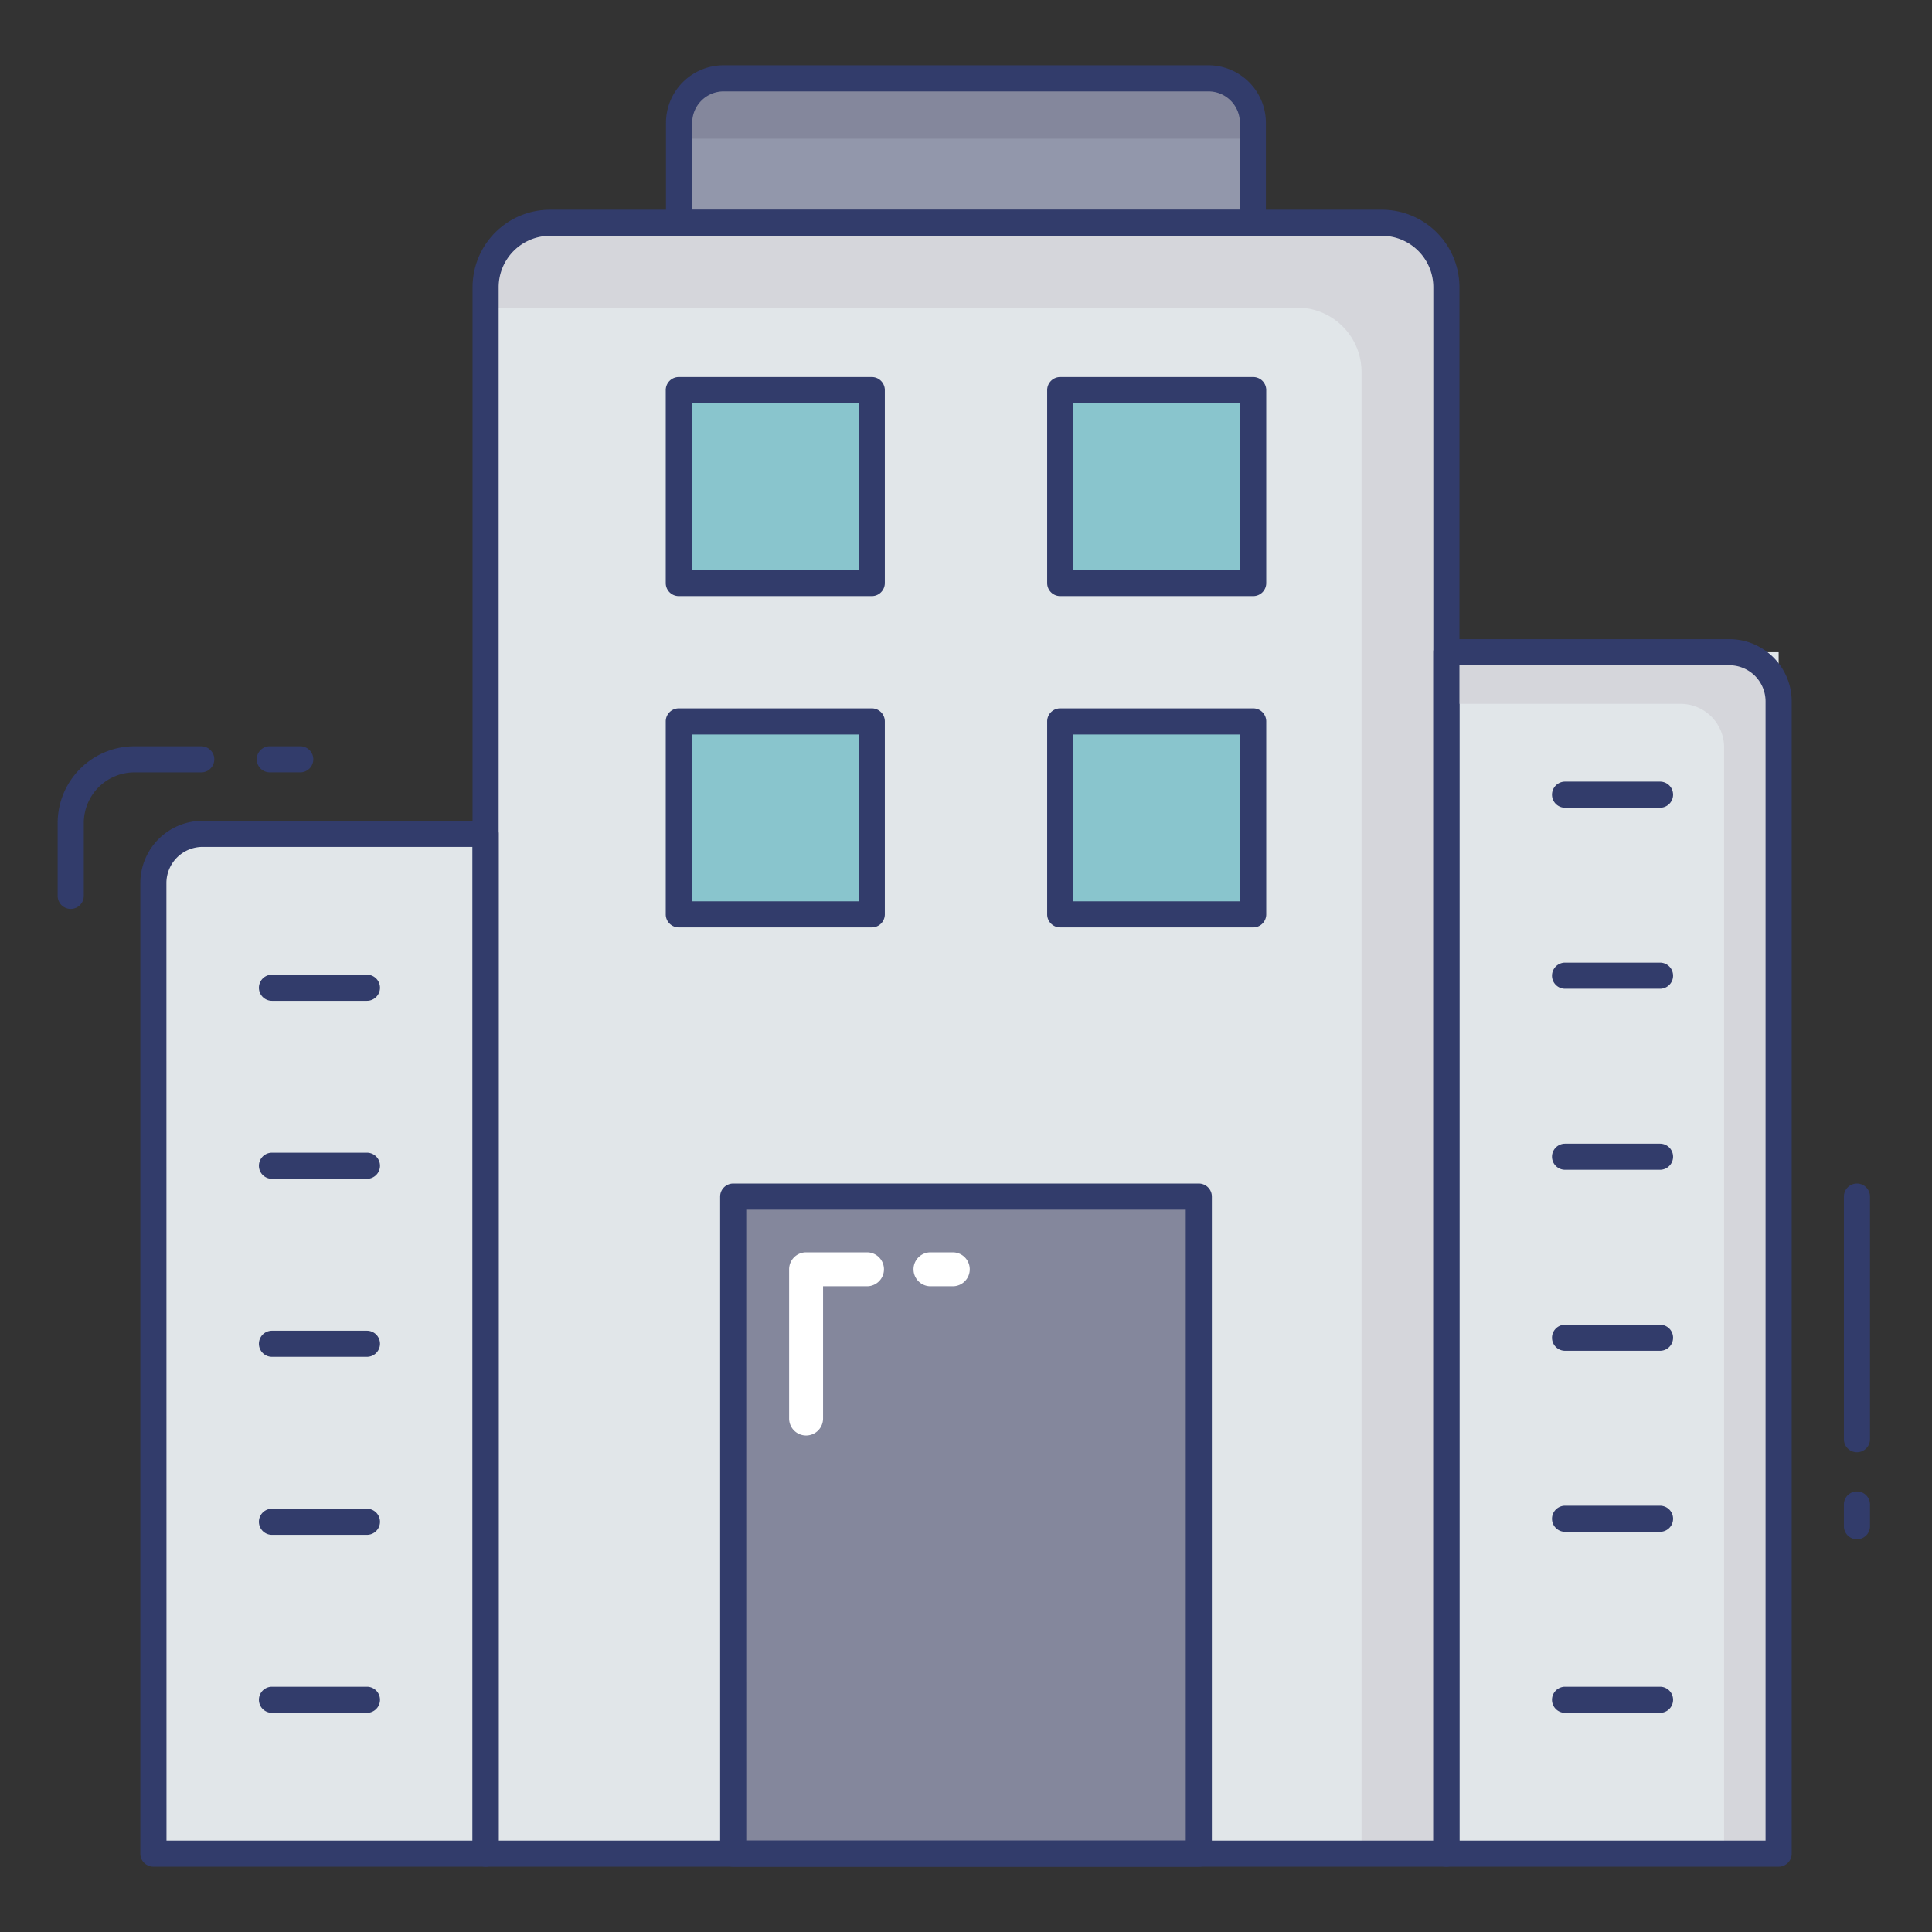 <svg id="color_line" height="512" viewBox="0 0 74 74" width="512" xmlns="http://www.w3.org/2000/svg" data-name="color line"><rect x="0" y="0" width="74" height="74" fill="#333333" stroke="none"/><path d="m21.065 8.535h31.87a2.468 2.468 0 0 1 2.465 2.465v60a0 0 0 0 1 0 0h-36.8a0 0 0 0 1 0 0v-60a2.468 2.468 0 0 1 2.465-2.465z" fill="#e1e6e9"/><path d="m55.4 11v60h-3v-57a2.467 2.467 0 0 0 -2.46-2.47h-31.34v-.53a2.467 2.467 0 0 1 2.46-2.47h31.88a2.467 2.467 0 0 1 2.46 2.47z" fill="#d5d6db"/><path d="m55.15 11.25v60h-3v-57a2.467 2.467 0 0 0 -2.46-2.47h-31.34v-.53a2.467 2.467 0 0 1 2.46-2.47h31.88a2.467 2.467 0 0 1 2.46 2.47z" fill="#d5d6db"/><path d="m5.874 31.94h12.726a0 0 0 0 1 0 0v37.175a1.885 1.885 0 0 1 -1.888 1.885h-10.838a0 0 0 0 1 0 0v-39.06a0 0 0 0 1 0 0z" fill="#e1e6e9" transform="matrix(-1 0 0 -1 24.471 102.94)"/><path d="m18.6 71.5h-12.725a.5.5 0 0 1 -.5-.5v-37.176a2.387 2.387 0 0 1 2.385-2.385h10.84a.5.5 0 0 1 .5.5v39.061a.5.5 0 0 1 -.5.5zm-12.223-1h11.723v-38.061h-10.341a1.386 1.386 0 0 0 -1.385 1.385z" fill="#323c6b"/><path d="m55.403 24.981h12.723v46.019h-12.723z" fill="#e1e6e9" transform="matrix(-1 0 0 -1 123.529 95.981)"/><path d="m27.713 3h18.574a1.7 1.7 0 0 1 1.7 1.7v3.835a0 0 0 0 1 0 0h-21.978a0 0 0 0 1 0 0v-3.835a1.7 1.7 0 0 1 1.704-1.7z" fill="#9297ab"/><g fill="#323c6b"><path d="m14.055 38.333h-3.638a.5.5 0 1 1 0-1h3.638a.5.5 0 0 1 0 1z"/><path d="m14.055 45.151h-3.638a.5.5 0 1 1 0-1h3.638a.5.5 0 0 1 0 1z"/><path d="m14.055 51.97h-3.638a.5.5 0 1 1 0-1h3.638a.5.5 0 0 1 0 1z"/><path d="m14.055 58.788h-3.638a.5.5 0 1 1 0-1h3.638a.5.5 0 0 1 0 1z"/><path d="m14.055 65.606h-3.638a.5.5 0 1 1 0-1h3.638a.5.5 0 0 1 0 1z"/><path d="m63.583 37.871h-3.638a.5.5 0 0 1 0-1h3.638a.5.5 0 0 1 0 1z"/><path d="m63.583 30.938h-3.638a.5.5 0 0 1 0-1h3.638a.5.5 0 0 1 0 1z"/><path d="m63.583 44.805h-3.638a.5.5 0 0 1 0-1h3.638a.5.5 0 0 1 0 1z"/><path d="m63.583 51.739h-3.638a.5.5 0 0 1 0-1h3.638a.5.5 0 0 1 0 1z"/><path d="m63.583 58.672h-3.638a.5.5 0 0 1 0-1h3.638a.5.5 0 0 1 0 1z"/><path d="m63.583 65.606h-3.638a.5.5 0 0 1 0-1h3.638a.5.5 0 1 1 0 1z"/></g><path d="m26 14.941h7.391v7.391h-7.391z" fill="#89c5cd"/><path d="m33.391 22.832h-7.391a.5.5 0 0 1 -.5-.5v-7.391a.5.5 0 0 1 .5-.5h7.391a.5.5 0 0 1 .5.5v7.391a.5.5 0 0 1 -.5.5zm-6.891-1h6.391v-6.391h-6.391z" fill="#323c6b"/><path d="m40.609 14.941h7.391v7.391h-7.391z" fill="#89c5cd"/><path d="m48 22.832h-7.391a.5.5 0 0 1 -.5-.5v-7.391a.5.5 0 0 1 .5-.5h7.391a.5.5 0 0 1 .5.5v7.391a.5.5 0 0 1 -.5.5zm-6.891-1h6.391v-6.391h-6.391z" fill="#323c6b"/><path d="m26 27.631h7.391v7.391h-7.391z" fill="#89c5cd"/><path d="m33.391 35.522h-7.391a.5.5 0 0 1 -.5-.5v-7.391a.5.5 0 0 1 .5-.5h7.391a.5.5 0 0 1 .5.5v7.391a.5.5 0 0 1 -.5.5zm-6.891-1h6.391v-6.391h-6.391z" fill="#323c6b"/><path d="m40.609 27.631h7.391v7.391h-7.391z" fill="#89c5cd"/><path d="m48 35.522h-7.391a.5.5 0 0 1 -.5-.5v-7.391a.5.5 0 0 1 .5-.5h7.391a.5.5 0 0 1 .5.5v7.391a.5.5 0 0 1 -.5.5zm-6.891-1h6.391v-6.391h-6.391z" fill="#323c6b"/><path d="m28.083 45.833h17.833v25.167h-17.833z" fill="#84879c"/><path d="m2.708 34.813a.5.5 0 0 1 -.5-.5v-2.792a2.941 2.941 0 0 1 2.938-2.937h2.562a.5.5 0 0 1 0 1h-2.562a1.94 1.94 0 0 0 -1.937 1.938v2.792a.5.5 0 0 1 -.501.499z" fill="#323c6b"/><path d="m11.5 29.583h-1.167a.5.5 0 0 1 0-1h1.167a.5.5 0 0 1 0 1z" fill="#323c6b"/><path d="m30.875 54.983a.65.65 0 0 1 -.65-.65v-5.716a.65.65 0 0 1 .65-.65h2.333a.65.65 0 1 1 0 1.3h-1.683v5.066a.65.65 0 0 1 -.65.65z" fill="#fff"/><path d="m36.494 49.267h-.854a.65.65 0 1 1 0-1.3h.854a.65.65 0 1 1 0 1.3z" fill="#fff"/><path d="m71.125 58.958a.5.5 0 0 1 -.5-.5v-.833a.5.5 0 0 1 1 0v.833a.5.5 0 0 1 -.5.5z" fill="#323c6b"/><path d="m71.125 55.625a.5.5 0 0 1 -.5-.5v-9.292a.5.5 0 0 1 1 0v9.292a.5.5 0 0 1 -.5.5z" fill="#323c6b"/><path d="m55.4 71.5h-36.8a.5.5 0 0 1 -.5-.5v-60a2.972 2.972 0 0 1 2.968-2.968h31.87a2.972 2.972 0 0 1 2.962 2.968v60a.5.5 0 0 1 -.5.5zm-36.3-1h35.8v-59.5a1.97 1.97 0 0 0 -1.968-1.968h-31.867a1.97 1.97 0 0 0 -1.965 1.968z" fill="#323c6b"/><path d="m47.7 3.928a3.414 3.414 0 0 0 -.787-.753 1.792 1.792 0 0 1 -.294-.1h-.011a1.547 1.547 0 0 1 -.583-.075h-17.66a2.459 2.459 0 0 0 -2.445 2.313h22.2v-.239a2.915 2.915 0 0 0 -.42-1.146z" fill="#84879c"/><path d="m47.991 9.035h-21.982a.5.5 0 0 1 -.5-.5v-3.835a2.206 2.206 0 0 1 2.2-2.2h18.578a2.206 2.206 0 0 1 2.2 2.2v3.835a.5.5 0 0 1 -.496.5zm-21.481-1h20.981v-3.335a1.205 1.205 0 0 0 -1.2-1.2h-18.578a1.205 1.205 0 0 0 -1.2 1.2z" fill="#323c6b"/><path d="m45.917 71.5h-17.834a.5.5 0 0 1 -.5-.5v-25.167a.5.5 0 0 1 .5-.5h17.834a.5.5 0 0 1 .5.5v25.167a.5.5 0 0 1 -.5.5zm-17.333-1h16.833v-24.167h-16.834z" fill="#323c6b"/><path d="m66.4 24.928h-10.963v2.03h8.935a1.669 1.669 0 0 1 1.665 1.671v42.371h2.03v-44.4a1.669 1.669 0 0 0 -1.667-1.672z" fill="#d5d6db"/><path d="m68.125 71.5h-12.725a.5.5 0 0 1 -.5-.5v-46.019a.5.5 0 0 1 .5-.5h10.841a2.387 2.387 0 0 1 2.385 2.385v44.134a.5.5 0 0 1 -.501.5zm-12.225-1h11.725v-43.634a1.386 1.386 0 0 0 -1.385-1.385h-10.34z" fill="#323c6b"/></svg>